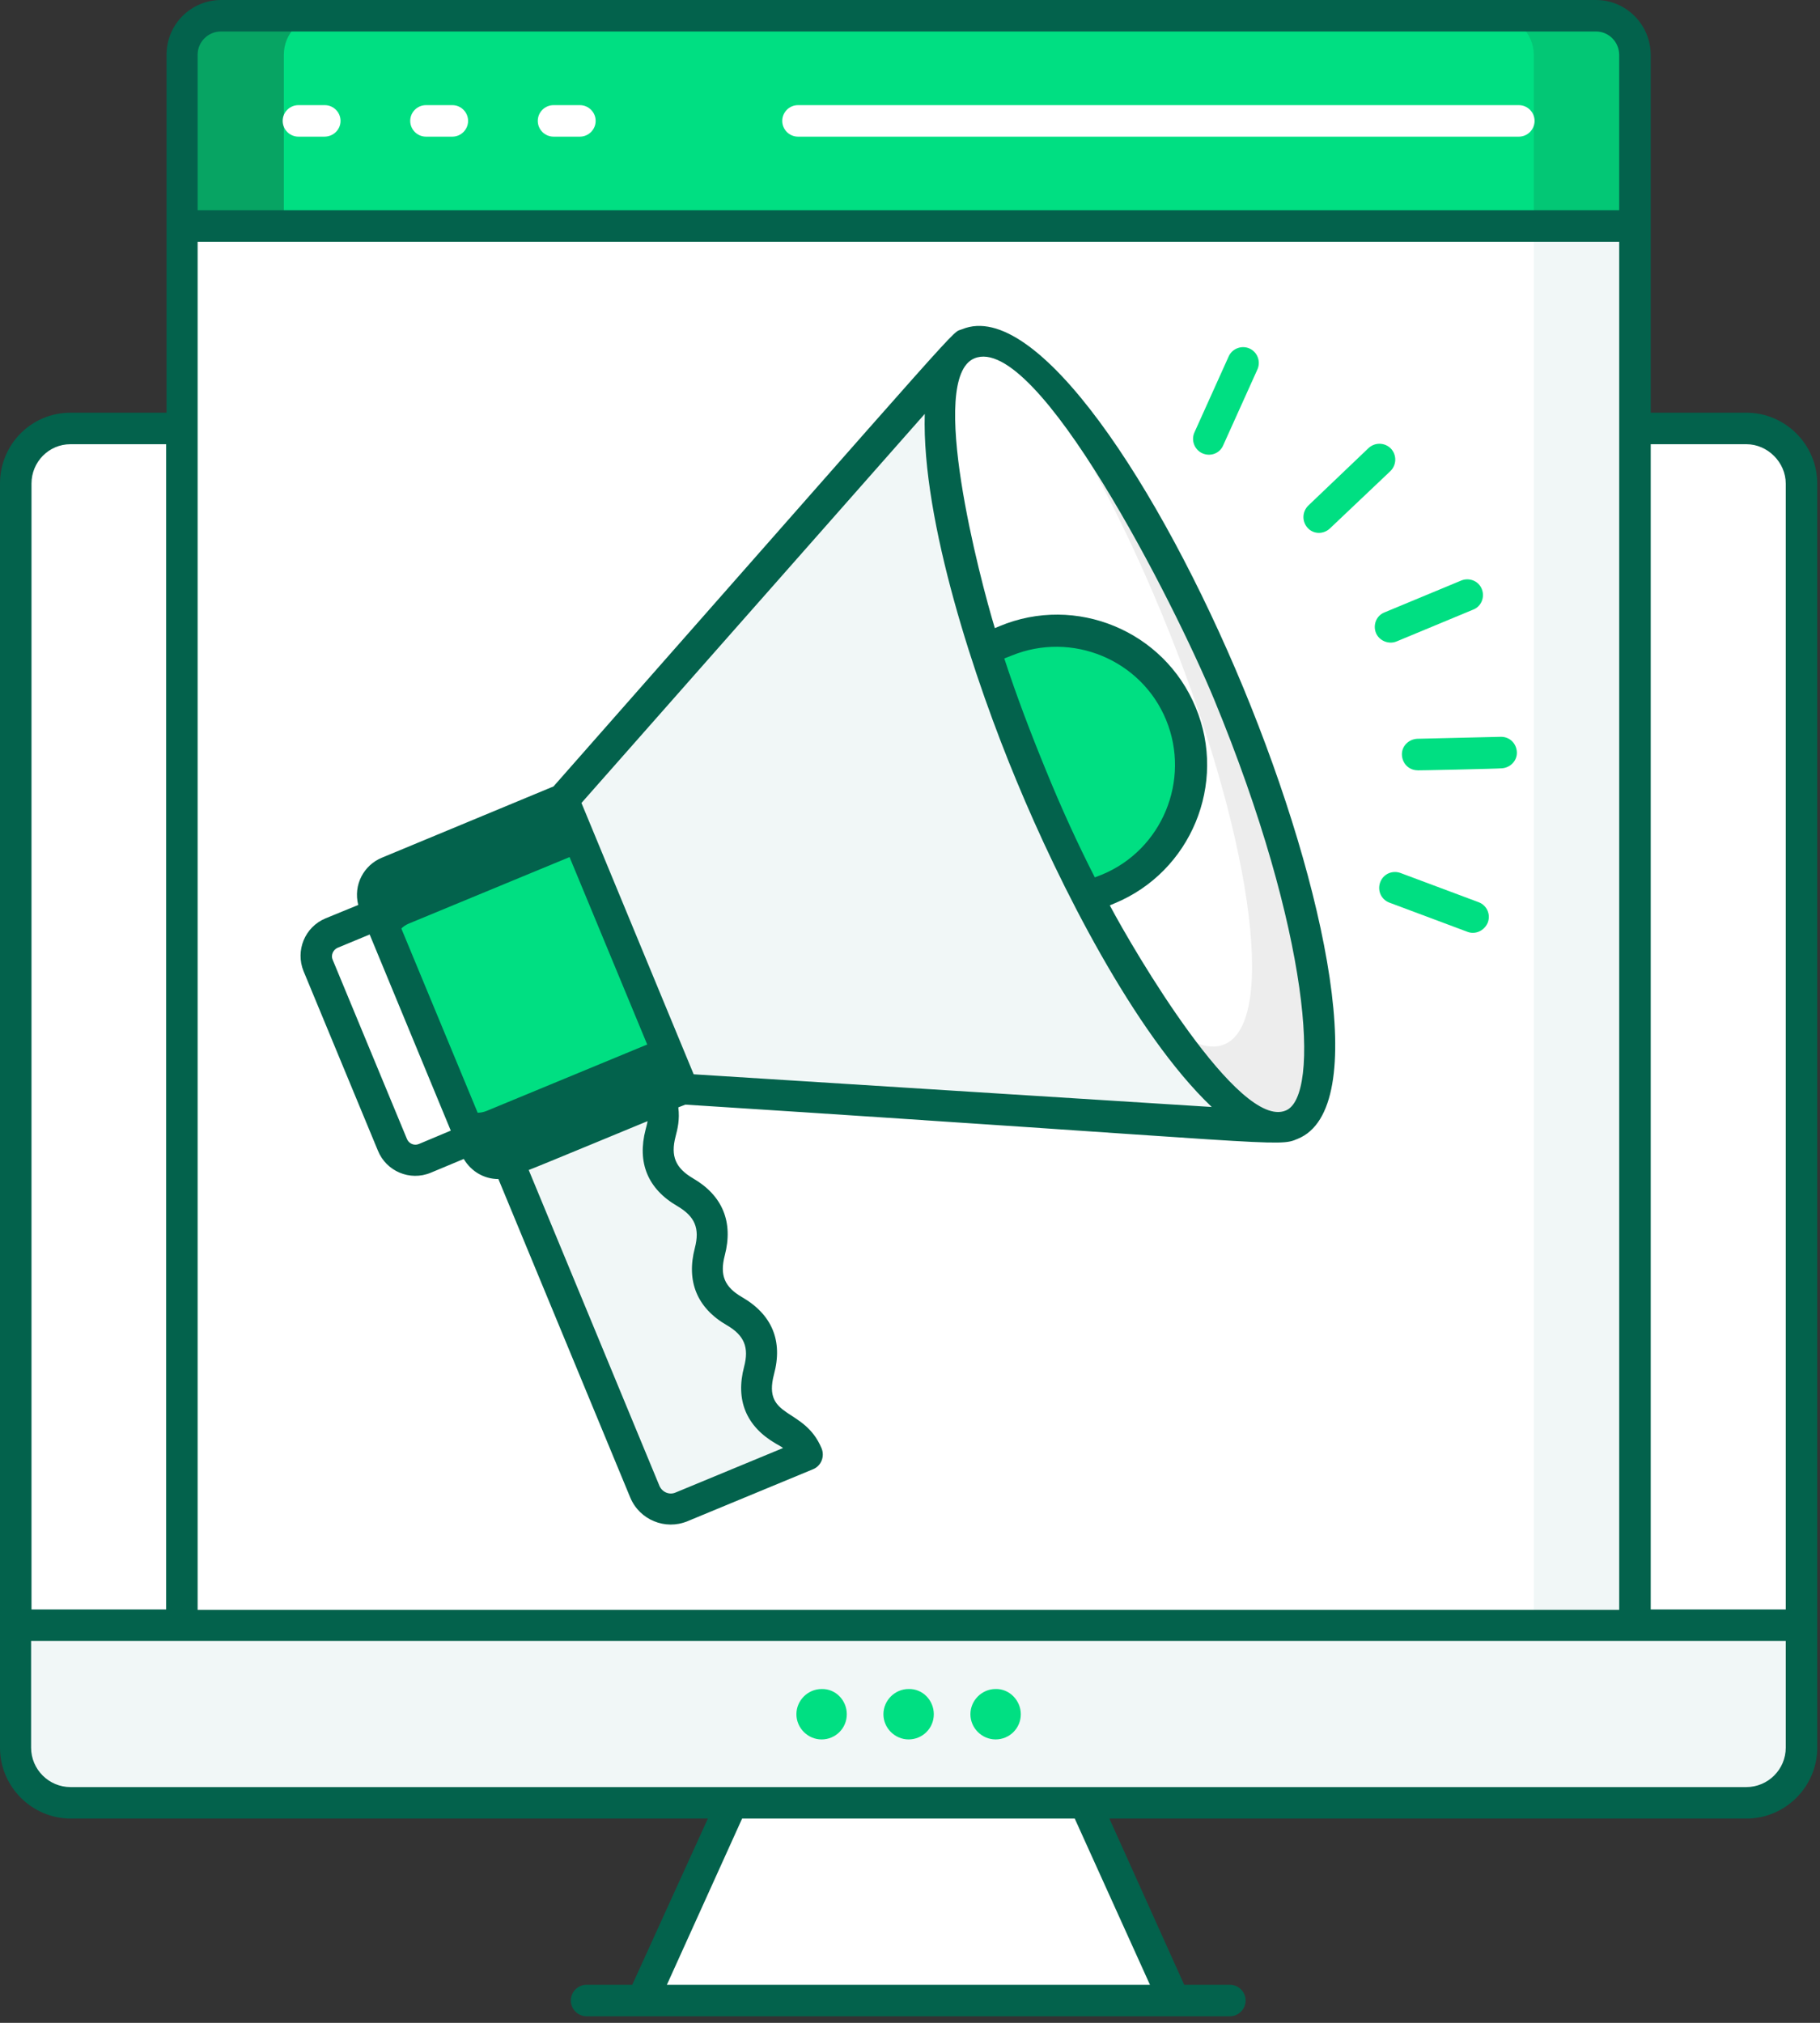 <svg width="99" height="110" viewBox="0 0 99 110" fill="none" xmlns="http://www.w3.org/2000/svg">
<rect x="0" y="0" width="99" height="110" fill="#333333" stroke="none"/>
<path d="M0.835 88.378V95.038C0.835 96.687 2.163 98.036 3.833 98.036H94.995C96.644 98.036 97.993 96.709 97.993 95.038V88.378H0.835Z" fill="#F1F7F7"/>
<path d="M97.993 26.297V88.378H0.856V26.297C0.856 24.648 2.184 23.299 3.833 23.299H94.995C96.644 23.299 97.993 24.648 97.993 26.297Z" fill="white"/>
<path d="M63.879 108.787H34.948L39.831 98.036H59.018L63.879 108.787Z" fill="white"/>
<path d="M46.062 93.218C46.062 93.989 45.441 94.589 44.692 94.589C43.942 94.589 43.321 93.968 43.321 93.218C43.321 92.469 43.942 91.848 44.692 91.848C45.463 91.826 46.062 92.469 46.062 93.218Z" fill="#00DF82"/>
<path d="M50.795 93.218C50.795 93.989 50.174 94.588 49.424 94.588C48.675 94.588 48.054 93.968 48.054 93.218C48.054 92.469 48.675 91.847 49.424 91.847C50.195 91.826 50.795 92.469 50.795 93.218Z" fill="#00DF82"/>
<path d="M55.527 93.218C55.527 93.989 54.906 94.588 54.157 94.588C53.407 94.588 52.786 93.968 52.786 93.218C52.786 92.469 53.407 91.847 54.157 91.847C54.906 91.826 55.527 92.469 55.527 93.218Z" fill="#00DF82"/>
<path d="M88.935 12.292H9.894V88.4H88.935V12.292Z" fill="white"/>
<path d="M88.935 12.292H83.432V88.4H88.935V12.292Z" fill="#F1F7F7"/>
<path d="M88.956 2.998V12.292H9.894V2.977C9.894 1.799 10.836 0.857 12.014 0.857H86.815C87.993 0.857 88.956 1.799 88.956 2.998Z" fill="#00DF82"/>
<path d="M17.56 0.857C16.382 0.857 15.44 1.799 15.44 2.977V12.271H9.894V2.977C9.894 1.799 10.836 0.857 12.014 0.857H17.56Z" fill="#07A463"/>
<path d="M88.957 2.998V12.292H83.432V2.998C83.432 1.82 82.489 0.857 81.311 0.857H86.837C87.993 0.857 88.957 1.799 88.957 2.998Z" fill="#03C775"/>
<path d="M17.646 7.431H16.233C15.761 7.431 15.376 7.045 15.376 6.574C15.376 6.103 15.761 5.718 16.233 5.718H17.667C18.139 5.718 18.524 6.103 18.524 6.574C18.524 7.045 18.139 7.431 17.646 7.431Z" fill="white"/>
<path d="M24.606 7.431H23.171C22.7 7.431 22.314 7.045 22.314 6.574C22.314 6.103 22.7 5.718 23.171 5.718H24.606C25.077 5.718 25.462 6.103 25.462 6.574C25.462 7.045 25.077 7.431 24.606 7.431Z" fill="white"/>
<path d="M31.544 7.431H30.11C29.638 7.431 29.253 7.045 29.253 6.574C29.253 6.103 29.638 5.718 30.11 5.718H31.544C32.015 5.718 32.401 6.103 32.401 6.574C32.401 7.045 32.015 7.431 31.544 7.431Z" fill="white"/>
<path d="M82.618 7.431H43.407C42.936 7.431 42.551 7.045 42.551 6.574C42.551 6.103 42.936 5.718 43.407 5.718H82.618C83.089 5.718 83.474 6.103 83.474 6.574C83.474 7.045 83.089 7.431 82.618 7.431Z" fill="white"/>
<path d="M94.995 22.442H89.792V2.998C89.792 1.349 88.464 0 86.815 0H12.035C10.386 0 9.058 1.328 9.058 2.977V22.442H3.833C1.713 22.442 0 24.156 0 26.297V95.038C0 97.158 1.735 98.893 3.855 98.893H38.504L34.392 107.93H31.908C31.437 107.93 31.051 108.315 31.051 108.786C31.051 109.257 31.437 109.643 31.908 109.643H66.899C67.371 109.643 67.756 109.257 67.756 108.786C67.756 108.315 67.371 107.93 66.899 107.93H64.415L60.346 98.893H94.995C97.115 98.893 98.85 97.158 98.85 95.038V26.297C98.85 24.177 97.115 22.442 94.995 22.442ZM10.75 2.977C10.75 2.27 11.328 1.713 12.014 1.713H86.815C87.522 1.713 88.078 2.291 88.078 2.998V11.435H10.75V2.977ZM10.75 13.149H88.078V87.543H10.75V13.149ZM1.713 26.297C1.713 25.119 2.655 24.156 3.833 24.156H9.037V87.522H1.713V26.297ZM62.552 107.93H36.276L40.367 98.893H58.462L62.552 107.93ZM97.137 95.038C97.137 96.216 96.173 97.18 94.995 97.18H3.833C2.655 97.18 1.692 96.216 1.692 95.038V89.235H97.137V95.038ZM97.137 87.522H89.792V24.156H94.995C96.152 24.156 97.137 25.141 97.137 26.297V87.522Z" fill="#03624C"/>
<path d="M30.623 43.493L37.133 59.233L27.604 63.174C26.919 63.452 26.126 63.131 25.848 62.446L20.344 49.19C20.066 48.505 20.387 47.712 21.072 47.434L30.623 43.493Z" fill="#00DF82"/>
<path d="M35.998 56.471L37.155 59.233L27.625 63.173C26.94 63.452 26.148 63.131 25.869 62.445L24.713 59.683C24.991 60.368 25.784 60.689 26.469 60.411L35.998 56.471Z" fill="#03624C"/>
<path d="M30.623 43.515L31.78 46.277L22.25 50.218C21.565 50.496 21.244 51.288 21.522 51.974L20.366 49.211C20.087 48.526 20.409 47.733 21.094 47.455L30.623 43.515Z" fill="#03624C"/>
<path d="M17.325 52.509L21.372 62.274C21.651 62.959 22.443 63.281 23.128 63.002L25.677 61.953L20.601 49.704L18.053 50.753C17.368 51.053 17.025 51.824 17.325 52.509Z" fill="white"/>
<path d="M56.085 42.187C60.368 52.552 65.829 60.39 69.084 61.246L37.133 59.255L30.623 43.515L51.802 19.509C50.089 22.422 51.802 31.823 56.085 42.187Z" fill="#F1F7F7"/>
<path d="M66.836 37.733C71.697 49.468 73.239 59.961 70.262 61.203C67.285 62.424 60.947 53.922 56.086 42.187C51.224 30.452 49.683 19.959 52.659 18.717C55.636 17.475 61.975 25.998 66.836 37.733Z" fill="white"/>
<path d="M66.836 37.733C71.697 49.468 73.217 59.962 70.262 61.203C68.613 61.889 65.894 59.533 62.981 55.293C64.416 56.621 65.679 57.178 66.6 56.792C69.555 55.572 68.035 45.057 63.174 33.322C61.032 28.139 58.591 23.599 56.278 20.237C59.448 23.128 63.495 29.66 66.836 37.733Z" fill="#EDEDED"/>
<path d="M64.223 38.803C65.765 42.53 63.987 46.791 60.261 48.333L59.148 48.804C58.099 46.77 57.049 44.521 56.086 42.166C55.1 39.81 54.265 37.497 53.559 35.313L54.672 34.842C58.42 33.3 62.681 35.077 64.223 38.803Z" fill="#00DF82"/>
<path d="M38.568 66.214C39.232 67.82 38.011 68.334 38.675 69.94C39.339 71.568 40.581 71.054 41.245 72.66C41.909 74.287 40.688 74.78 41.352 76.386C42.016 78.014 43.258 77.5 43.922 79.106L37.09 81.933C36.319 82.254 35.42 81.89 35.099 81.119L27.646 63.173L35.891 59.747C36.555 61.374 35.334 61.867 35.998 63.494C36.662 65.122 37.904 64.608 38.568 66.214Z" fill="#F1F7F7"/>
<path d="M67.627 37.39C63.087 26.447 56.385 16.233 52.337 17.903C51.673 18.181 53.365 16.382 30.109 42.765L20.772 46.641C19.787 47.048 19.209 48.119 19.487 49.211L17.71 49.939C16.575 50.41 16.061 51.695 16.511 52.809L20.558 62.574C21.008 63.687 22.293 64.244 23.428 63.773L25.226 63.023C25.633 63.709 26.34 64.116 27.111 64.116L34.285 81.44C34.799 82.661 36.191 83.218 37.39 82.725L44.221 79.898C44.435 79.813 44.607 79.641 44.692 79.427C44.778 79.213 44.778 78.977 44.692 78.763C43.75 76.493 41.459 77.179 42.101 74.737C42.594 72.917 41.994 71.482 40.367 70.54C39.403 69.983 39.146 69.341 39.424 68.27C39.895 66.471 39.317 65.015 37.69 64.073C36.748 63.516 36.469 62.874 36.748 61.803C36.855 61.396 36.983 60.882 36.897 60.218L37.283 60.068C69.726 62.145 69.49 62.403 70.583 61.931C74.63 60.304 72.167 48.355 67.627 37.39ZM22.785 62.21C22.528 62.317 22.25 62.188 22.143 61.953L18.095 52.188C17.988 51.952 18.117 51.652 18.352 51.545L20.108 50.817L24.52 61.482L22.785 62.21ZM26.661 62.145L21.158 48.868C21.051 48.611 21.179 48.333 21.415 48.226L30.152 44.607L36.019 58.762L27.304 62.381H27.282C27.047 62.488 26.768 62.381 26.661 62.145ZM35.227 60.968C35.206 61.096 35.163 61.246 35.12 61.417C34.649 63.216 35.227 64.651 36.855 65.593C37.797 66.15 38.075 66.793 37.797 67.863C37.326 69.662 37.904 71.118 39.531 72.061C40.495 72.617 40.752 73.281 40.474 74.33C40.002 76.129 40.581 77.564 42.208 78.506C42.358 78.592 42.487 78.656 42.594 78.742L36.748 81.162C36.405 81.312 36.019 81.14 35.87 80.798L28.76 63.623C28.974 63.559 35.313 60.925 35.227 60.968ZM37.733 58.419L31.629 43.665L50.303 22.507C50.132 28.332 53.044 37.069 55.314 42.508C57.584 47.99 61.696 56.192 65.914 60.197L37.733 58.419ZM54.629 35.806L55.014 35.656C58.291 34.306 62.081 35.87 63.43 39.146C64.779 42.423 63.216 46.213 59.94 47.562L59.554 47.712C58.612 45.87 57.712 43.9 56.877 41.844C56.042 39.81 55.271 37.776 54.629 35.806ZM69.94 60.389C67.392 61.46 61.674 51.695 60.368 49.233L60.625 49.125C64.779 47.412 66.771 42.615 65.036 38.461C63.323 34.306 58.526 32.315 54.372 34.05L54.115 34.157C53.301 31.48 50.431 20.558 53.001 19.488C56.406 18.074 63.88 32.807 66.043 38.033C71.289 50.731 71.846 59.619 69.94 60.389Z" fill="#03624C"/>
<path d="M79.813 50.668L75.573 49.083C75.123 48.912 74.909 48.419 75.08 47.969C75.252 47.52 75.744 47.306 76.194 47.477L80.434 49.062C80.884 49.233 81.098 49.725 80.927 50.175C80.734 50.625 80.241 50.839 79.813 50.668Z" fill="#00DF82"/>
<path d="M77.114 41.888C76.643 41.888 76.279 41.523 76.258 41.052C76.236 40.581 76.622 40.196 77.093 40.174L81.633 40.067H81.654C82.125 40.067 82.489 40.431 82.511 40.902C82.532 41.373 82.147 41.759 81.676 41.78C81.569 41.802 76.814 41.909 77.114 41.888Z" fill="#00DF82"/>
<path d="M74.844 34.414C74.673 33.986 74.866 33.472 75.315 33.3L79.491 31.566C79.919 31.395 80.433 31.587 80.605 32.037C80.776 32.465 80.583 32.979 80.134 33.151L75.958 34.885C75.529 35.056 75.016 34.842 74.844 34.414Z" fill="#00DF82"/>
<path d="M71.14 28.718C70.818 28.375 70.819 27.84 71.161 27.497L74.438 24.37C74.78 24.049 75.316 24.049 75.658 24.392C75.979 24.735 75.979 25.27 75.637 25.613L72.339 28.739C71.996 29.06 71.461 29.06 71.14 28.718Z" fill="#00DF82"/>
<path d="M65.401 24.649C64.972 24.456 64.779 23.942 64.972 23.514L66.835 19.381C67.028 18.952 67.542 18.76 67.97 18.952C68.399 19.145 68.591 19.659 68.399 20.087L66.535 24.22C66.343 24.67 65.829 24.841 65.401 24.649Z" fill="#00DF82"/>
</svg>

